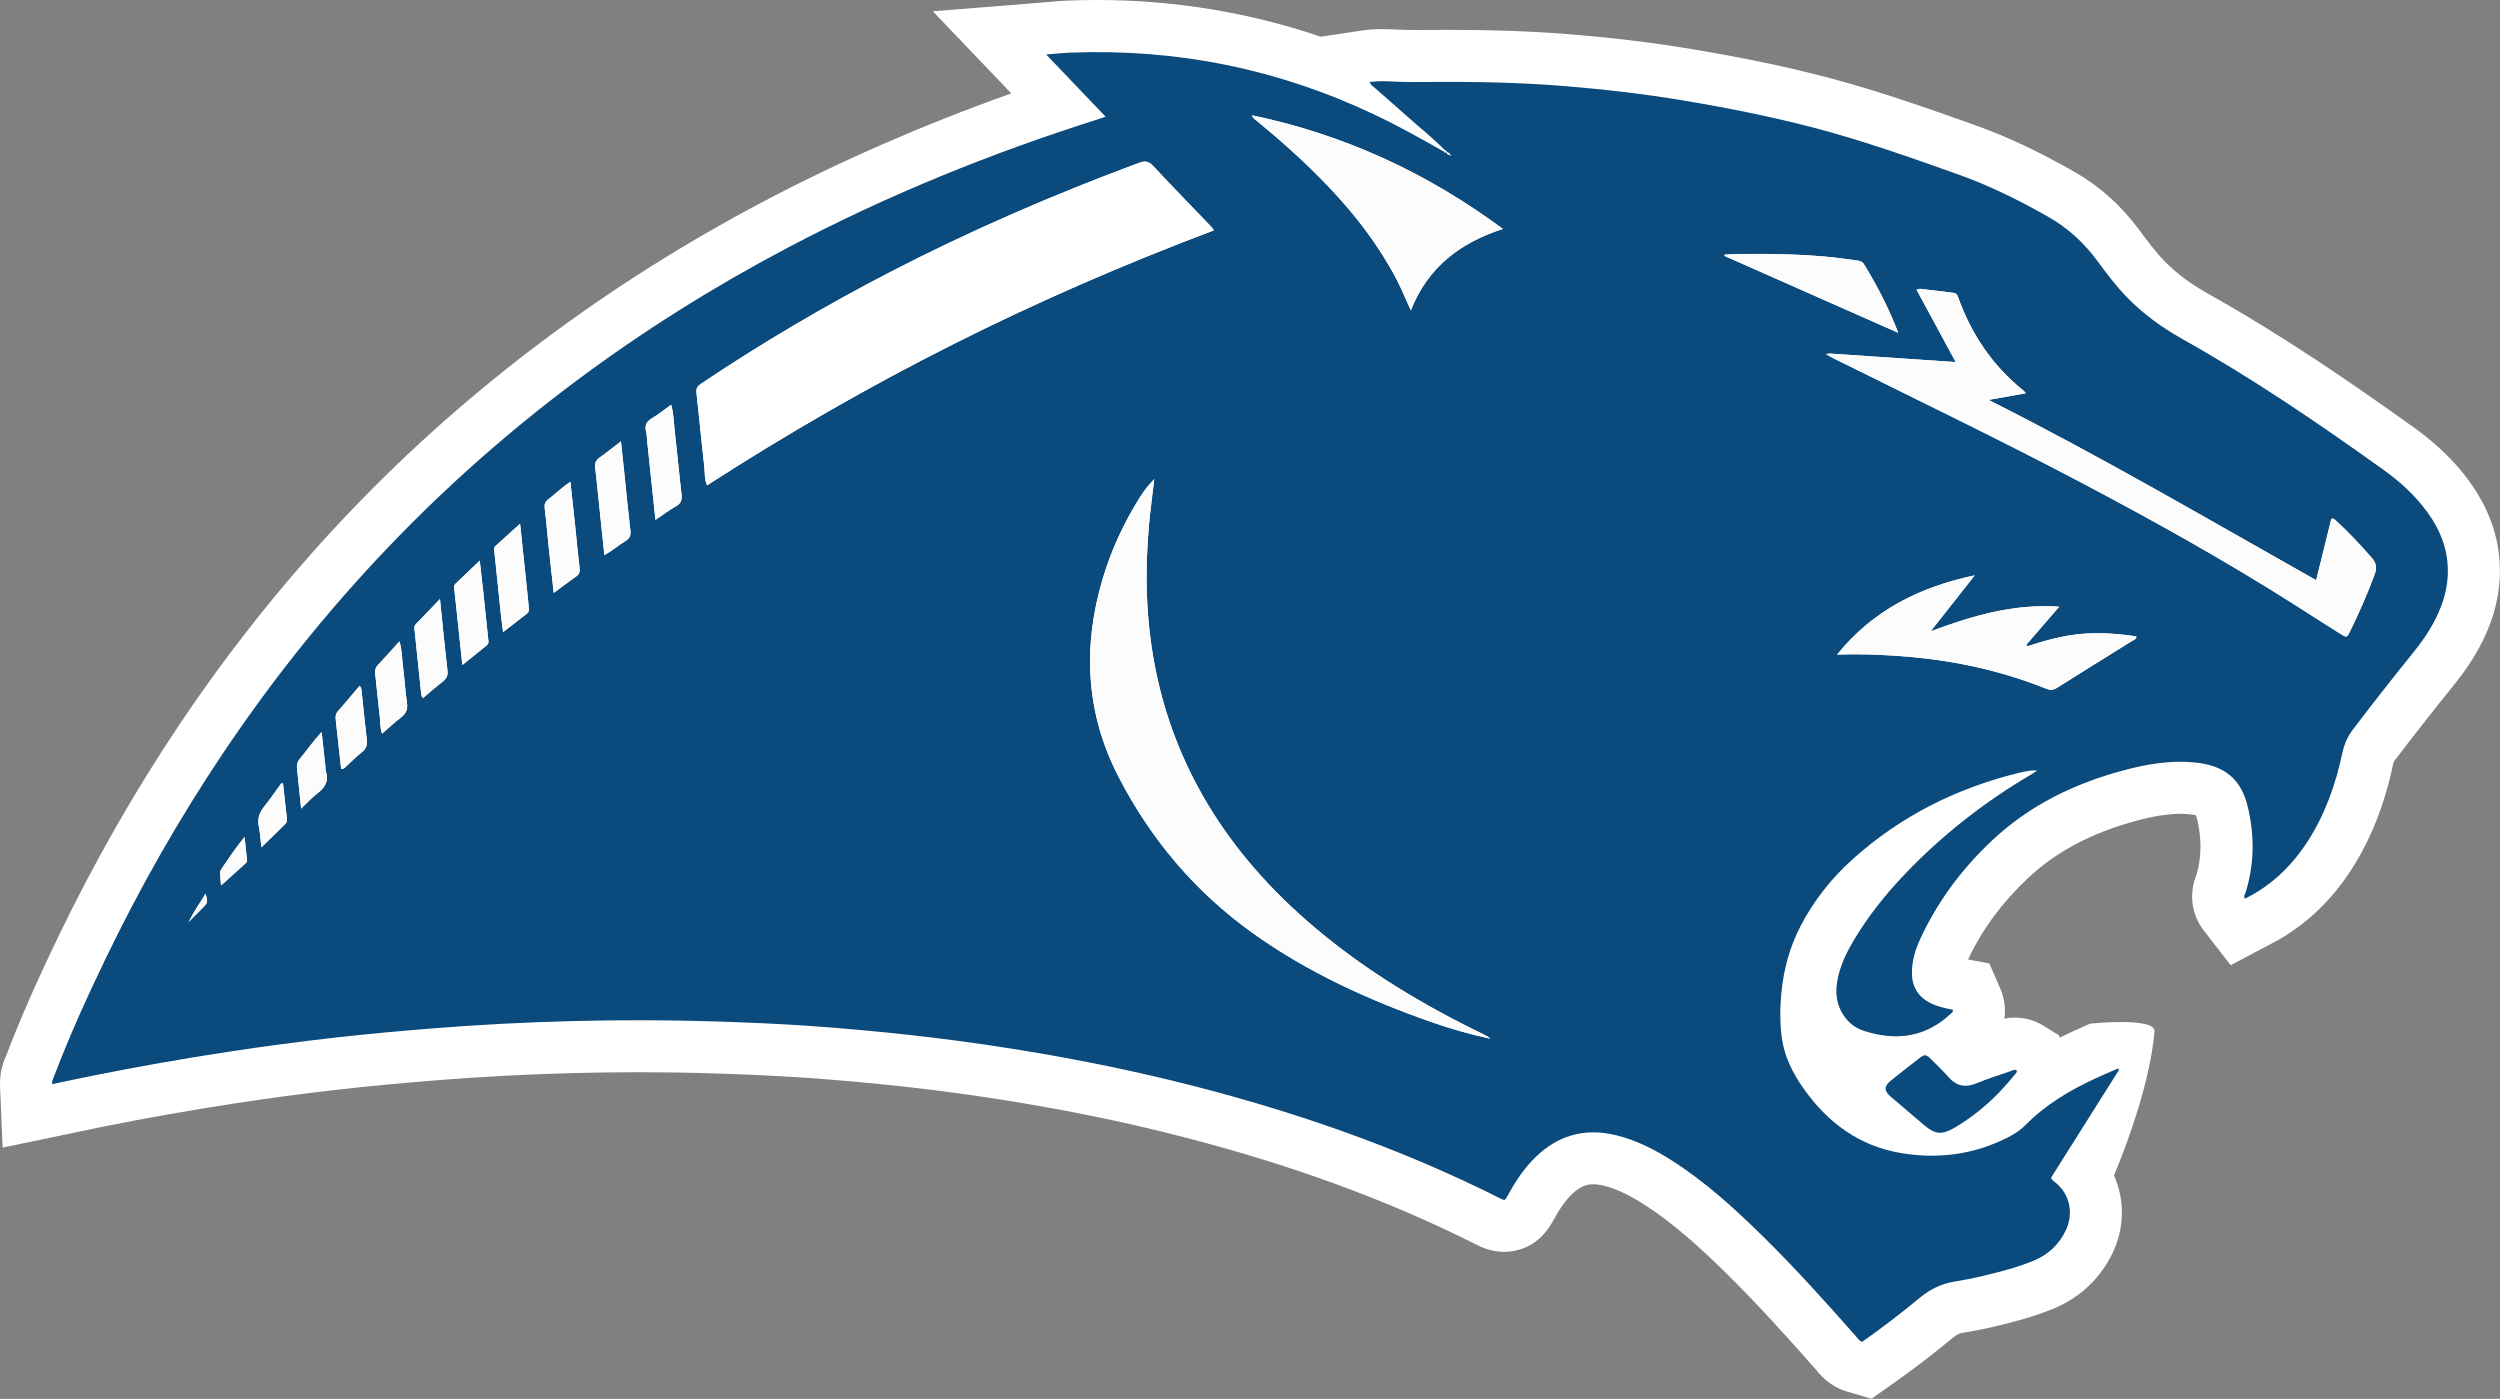 <?xml version="1.0" encoding="UTF-8"?>
<svg id="Layer_2" data-name="Layer 2" xmlns="http://www.w3.org/2000/svg" viewBox="0 0 700 391.69">
  <rect x="0" y="0" width="700" height="391.69" fill="#808080" stroke="none"/>
  <defs>
    <style>
      .cls-1 {
        fill: #fff;
      }

      .cls-2 {
        fill: #0a4a7c;
      }

      .cls-3 {
        fill: #fcfcfc;
      }
    </style>
  </defs>
  <g id="Layer_1-2" data-name="Layer 1">
    <g>
      <path class="cls-1" d="M691.42,134.77c-4.06-5.57-9.19-10.53-15.67-15.17-16.38-11.72-36.03-25.34-57.6-37.42-4.81-2.7-8.77-5.66-12.09-9.06-2.34-2.4-4.51-5.27-7.1-8.77-5.02-6.79-11.11-12.25-18.11-16.23-10.18-5.79-19-9.93-27.77-13.05-13.1-4.66-26.65-9.47-40.76-13.21-11.59-3.07-23.88-5.65-38.68-8.12-11.12-1.86-22.65-3.24-35.23-4.23-9.81-.77-20.49-1.15-32.63-1.15-1.65,0-3.3,0-4.95,.02h-.69c-1.2,.01-2.39,.02-3.59,.02-2.27,0-4-.04-5.61-.12-1.28-.06-2.55-.12-3.94-.12-2.03,0-3.88,.13-5.66,.39l-11.55,1.72c-20.12-6.82-41.07-10.27-62.55-10.27-2.71,0-5.48,.06-8.21,.16-1.78,.07-3.46,.22-5.09,.37-.7,.06-1.42,.13-2.19,.19l-30.56,2.44,21.97,22.99c-24.56,8.74-47.9,18.93-69.59,30.38-43.69,23.06-82.49,52.16-115.31,86.47-17.45,18.25-33.57,38.34-47.91,59.71-12.53,18.68-23.99,38.73-34.05,59.61-6.13,12.72-10.76,23.28-14.54,33.19l-.03,.06c-.57,1.31-1.9,4.38-1.72,8.59l.72,17.17,16.83-3.51,3.75-.79c2.53-.53,5-1.05,7.47-1.55,12.56-2.52,25.13-4.73,37.37-6.59,9.99-1.52,19.9-2.83,29.45-3.9,7.76-.87,16.16-1.67,26.44-2.5,12.67-1.02,25.63-1.7,38.49-2.03,6.22-.16,12.4-.24,18.37-.24,7.07,0,14.09,.11,20.87,.33,7.8,.25,17.01,.6,26.19,1.25,19.57,1.39,37.54,3.42,54.96,6.19,16.02,2.55,30.64,5.47,44.68,8.93,32.99,8.12,61.71,18.45,87.82,31.59,1.29,.65,3.96,1.99,7.69,1.99,4.14,0,9.91-1.54,13.88-8.89,1.49-2.76,2.88-4.81,4.38-6.45,2.88-3.14,5.02-3.56,6.74-3.56,.94,0,2,.15,3.14,.44,3.32,.85,6.8,2.48,10.95,5.12,8.6,5.48,16.38,12.71,22.86,19.07,9.09,8.92,17.57,18.4,25.48,27.35,.95,1.21,3.66,4.6,8.7,6.08l6.76,1.99,5.76-4.05c5.66-3.98,11.38-8.35,17-12.99,1.27-1.05,2.1-1.3,2.68-1.39,3.46-.58,6.55-1.2,9.44-1.89,5.17-1.24,10.67-2.65,16.22-4.96,7.38-3.08,13.08-8.5,16.49-15.67,3.34-7.05,3.32-14.89,.32-21.59,0,0,9.92-22.82,11.35-40.31,.33-4.1-18.02-2.18-18.02-2.18-1.5,.66-3.01,1.31-4.5,2-1.38,.63-2.7,1.28-3.99,1.93l-.25-.65-4.13-2.59c-2.49-1.56-5.34-2.38-8.27-2.38-1.05,0-2.01,.1-2.88,.27,.4-2.74,.06-5.6-1.11-8.3l-3.08-7.13-5.98-1.11c3.9-8.32,9.51-15.95,16.66-22.68,7.97-7.5,17.91-12.78,30.37-16.14,4.98-1.34,8.92-1.97,12.39-1.97,.85,0,1.68,.04,2.48,.11,.97,.09,1.58,.23,1.93,.33,.08,.22,.19,.54,.3,1,1.32,5.57,1.27,10.69-.16,15.6-2.18,5.35-1.43,11.14,2.05,15.64l7.52,9.71,10.85-5.75,.54-.28c.64-.33,1.28-.67,1.92-1.03,8.17-4.68,15.05-11.29,20.45-19.66,5.47-8.47,9.31-18.18,11.75-29.68,.11-.51,.21-.66,.38-.89,4.94-6.51,10.41-13.48,16.73-21.32,2.8-3.48,5.04-6.77,6.82-10.03,3.63-6.64,5.56-13.1,5.89-19.72,.48-9.59-2.39-18.73-8.53-27.15Z"/>
      <path class="cls-2" d="M404.61,42.1c-3.3-3.4-7.04-6.31-10.55-9.48-2.94-2.66-5.97-5.21-8.93-7.85-.56-.5-1.28-.88-1.63-1.8,2.27-.34,4.51-.24,6.72-.13,3.58,.18,7.15,.14,10.72,.11,12.12-.09,24.23,.13,36.32,1.09,11.38,.9,22.71,2.2,33.98,4.08,12.56,2.1,25.03,4.57,37.34,7.83,13.44,3.56,26.53,8.2,39.61,12.85,8.87,3.15,17.27,7.33,25.44,11.98,5.43,3.09,9.89,7.22,13.59,12.22,2.63,3.56,5.29,7.11,8.39,10.29,4.54,4.65,9.74,8.43,15.4,11.6,19.55,10.95,38.04,23.53,56.23,36.55,4.7,3.36,8.96,7.22,12.38,11.91,3.87,5.3,6.08,11.13,5.75,17.82-.24,4.85-1.83,9.26-4.12,13.46-1.53,2.8-3.38,5.4-5.38,7.88-5.75,7.14-11.43,14.34-16.98,21.65-1.54,2.02-2.5,4.18-3.03,6.68-1.87,8.79-4.83,17.19-9.74,24.79-3.98,6.17-9.04,11.25-15.45,14.91-.67,.38-1.36,.73-2.05,1.09-.53-.69-.02-1.21,.15-1.75,2.49-7.92,2.52-15.9,.62-23.93-1.9-8.01-6.67-11.7-15.05-12.48-6.81-.64-13.46,.53-20.03,2.3-13.71,3.7-26.14,9.79-36.57,19.6-8.41,7.91-15.21,17.02-20.06,27.51-1.38,2.97-2.32,6.09-2.34,9.43-.02,4.2,1.94,7.08,5.7,8.8,1.83,.84,3.79,1.23,5.7,1.58,.26,.61-.16,.8-.42,1.05-6.42,6.11-13.95,7.67-22.41,5.49-2.44-.63-4.72-1.45-6.48-3.4-2.81-3.11-3.7-6.73-3.05-10.8,.7-4.38,2.59-8.28,4.84-12.02,4.02-6.69,8.87-12.74,14.26-18.38,10.6-11.08,22.58-20.39,35.82-28.11,.25-.15,.49-.32,1.09-.73-1.21-.17-1.98-.01-2.75,.13-.76,.15-1.53,.28-2.28,.46-17.43,4.25-33.04,12.06-46.45,24.05-6.08,5.43-11.1,11.77-14.83,19.02-3.01,5.85-4.7,12.15-5.31,18.72-.38,4.11-.41,8.23,.13,12.33,.7,5.3,3.04,9.91,6.06,14.22,6.76,9.62,15.62,16.19,27.4,18.15,10.39,1.73,20.42,.4,29.89-4.42,1.81-.92,3.51-2.04,4.93-3.48,5.66-5.72,12.44-9.75,19.68-13.08,2.03-.93,4.09-1.81,6.14-2.71,.12,.11,.24,.22,.36,.34-6.37,10.1-12.73,20.21-19.08,30.27,.4,.83,1.14,1.18,1.7,1.69,3.89,3.54,4.49,8.7,2.45,13.01-1.88,3.96-4.87,6.77-8.92,8.46-4.53,1.89-9.26,3.1-14.01,4.24-2.79,.67-5.61,1.22-8.45,1.69-3.63,.61-6.76,2.22-9.56,4.54-5.21,4.31-10.57,8.42-16.09,12.3-.84-.25-1.22-.98-1.72-1.55-8.54-9.67-17.16-19.27-26.38-28.31-7.83-7.68-15.94-15.04-25.24-20.96-4.73-3.01-9.69-5.54-15.17-6.95-9.59-2.45-17.62,.17-24.24,7.4-2.59,2.82-4.65,6.02-6.47,9.38-.79,1.46-.81,1.48-2.18,.79-28.98-14.58-59.46-24.99-90.89-32.73-15.15-3.73-30.46-6.72-45.87-9.17-18.65-2.97-37.4-5-56.22-6.34-8.9-.63-17.83-.99-26.75-1.28-13.36-.43-26.73-.43-40.09-.1-13.11,.33-26.22,1.02-39.3,2.07-8.98,.72-17.95,1.53-26.9,2.54-10.03,1.13-20.03,2.46-30.01,3.98-12.74,1.93-25.42,4.18-38.05,6.71-3.71,.74-7.42,1.54-11.33,2.36-.05-1.1,.45-1.9,.76-2.71,4.18-10.96,9.02-21.63,14.11-32.19,9.66-20.04,20.62-39.34,33.02-57.81,13.8-20.57,29.21-39.85,46.34-57.75,32.58-34.06,69.96-61.68,111.58-83.66,27.94-14.75,57.08-26.58,87.19-36.09,.59-.18,1.16-.39,1.99-.67-5.53-5.79-10.93-11.44-16.64-17.42,2.48-.2,4.58-.44,6.69-.52,29.88-1.19,58.34,4.58,85.37,17.42,6.6,3.13,12.96,6.69,19.3,10.3,.21,.19,.42,.39,.72,.17,.13,.83,1,.65,1.44,1.05,0,0,0-.09,0-.09l-.07,.05c-.45-.35-.62-1.12-1.41-.97,.19-.4-.07-.49-.37-.56ZM52.8,258.18c1.35-1.36,2.72-2.72,4.06-4.1,1.32-1.35,1.31-1.37,.72-3.85-1.75,2.76-3.45,5.29-4.81,8.01l.12,.04-.08-.11ZM511.24,99.21l.07-.11-.11,.02c.81,.45,1.61,.92,2.44,1.34,23.35,11.59,46.83,22.89,69.88,35.07,20.04,10.59,39.83,21.62,58.97,33.79,4.32,2.75,8.62,5.54,12.97,8.25,1.61,1,1.71,.95,2.55-.77,2.54-5.24,4.92-10.54,6.92-16.02,.63-1.72,.48-3.07-.75-4.48-3.22-3.7-6.54-7.28-10.17-10.58-.33-.3-.65-.7-1.23-.43-1.39,5.61-2.78,11.23-4.25,17.17-30.53-17.2-60.53-34.8-91.73-50.48,3.42-.61,6.85-1.23,10.45-1.87-.33-.38-.46-.57-.63-.7-8.71-6.99-14.7-15.89-18.41-26.37-.37-1.04-1.05-1-1.77-1.1-2.61-.35-5.23-.66-7.86-.95-.57-.06-1.18-.3-1.93,.16,3.62,6.68,7.21,13.32,10.96,20.24-3.27-.22-6.13-.42-8.99-.61-8.36-.57-16.72-1.14-25.08-1.7-.77-.05-1.55-.17-2.3,.14Zm-313.27,36.69c22.41-14.47,45.39-27.68,69.12-39.61,23.67-11.9,47.93-22.42,72.76-31.78-.25-.44-.3-.59-.4-.7-5.54-5.78-11.12-11.51-16.58-17.36-1.29-1.39-2.33-1.44-4.01-.82-23.81,8.83-47.08,18.89-69.64,30.56-18.22,9.43-35.87,19.82-52.91,31.24-1.03,.69-1.43,1.34-1.29,2.62,.77,6.87,1.4,13.76,2.18,20.62,.19,1.66,0,3.41,.77,5.22Zm125.21-1.72c-1.6,1.61-2.91,3.32-4.06,5.17-4.47,7.15-7.99,14.73-10.39,22.82-5.65,19.05-4.7,37.63,4.51,55.42,8.99,17.38,21.31,32.01,37.26,43.48,15.45,11.11,32.56,18.89,50.42,25.16,5.27,1.85,10.65,3.37,16.34,4.6-.31-.28-.41-.41-.54-.48-.47-.26-.94-.52-1.42-.76-16.68-8.1-32.51-17.55-46.74-29.51-12.65-10.63-23.52-22.79-31.74-37.21-13.52-23.72-17.58-49.3-15.06-76.19,.39-4.17,.95-8.32,1.44-12.49Zm27.35-101.91c.29,.86,.8,1.11,1.21,1.44,7.09,5.82,13.93,11.9,20.25,18.56,7.47,7.86,14.05,16.37,19.09,26.02,1.42,2.72,2.56,5.58,3.97,8.63,4.71-12.02,13.73-18.92,25.77-22.81-21.31-15.77-44.46-26.42-70.28-31.83Zm217.09,148.7c-.08-.14-.17-.28-.25-.43,2.96-3.43,5.93-6.86,9.21-10.66-12.94-.88-24.49,2.62-36,6.9,4.01-5.09,8.02-10.18,12.35-15.68-15.53,3.31-28.52,9.79-38.55,22.2,7.27-.25,14.07,.06,20.87,.68,12.99,1.17,25.58,4.03,37.7,8.87,1.11,.45,1.93,.42,2.99-.24,7.02-4.45,14.1-8.8,21.14-13.2,.41-.26,1.08-.33,1.1-1.2-5.12-.79-10.25-1.15-15.44-.7-5.2,.45-10.17,1.87-15.12,3.47Zm-36.12-87.78c-2.59-6.78-5.84-13.09-9.56-19.15-.4-.65-.93-.95-1.69-1.04-2.15-.25-4.29-.64-6.45-.87-9.03-.96-18.1-1.09-27.17-.99-1.24,.01-2.48,.11-3.72,.17,0,.13-.02,.25-.02,.38,16.2,7.17,32.41,14.34,48.61,21.51Zm-347.98,52.4c2.12-1.43,3.85-2.75,5.73-3.8,1.48-.82,1.76-1.84,1.58-3.41-.67-5.63-1.16-11.28-1.83-16.91-.31-2.63-.28-5.32-1.08-8.13-1.9,1.36-3.52,2.69-5.31,3.74-1.66,.98-2.18,2.2-1.65,4.01,.17,.58,.12,1.23,.19,1.85,.78,7.41,1.56,14.83,2.38,22.66Zm-9.64-22.02c-2.25,1.72-4.12,3.23-6.07,4.61-1.02,.72-1.31,1.54-1.17,2.76,.6,5.25,1.11,10.51,1.65,15.76,.29,2.83,.6,5.66,.92,8.72,2.25-1.2,3.97-2.76,5.93-3.95,1.13-.69,1.52-1.5,1.36-2.85-.63-5.32-1.13-10.66-1.69-15.99-.3-2.84-.6-5.69-.96-9.05Zm-14.17,11.34c-2.34,1.51-4.14,3.33-6.16,4.88-.9,.69-1.18,1.4-1.03,2.56,.48,3.85,.79,7.73,1.19,11.59,.41,3.93,.86,7.86,1.33,12.08,2.2-1.63,4.16-3.14,6.19-4.54,.97-.67,1.2-1.37,1.05-2.53-.49-3.85-.81-7.73-1.22-11.59-.43-4.09-.88-8.17-1.35-12.46Zm-14.09,11.73c-2.48,2.25-4.69,4.26-6.91,6.26-.49,.44-.34,.96-.28,1.5,.61,5.78,1.18,11.55,1.79,17.33,.17,1.65,.4,3.29,.65,5.25,2.42-1.87,4.54-3.53,6.68-5.17,.59-.45,.59-1.04,.53-1.67-.17-1.7-.33-3.39-.51-5.09-.63-5.99-1.26-11.99-1.94-18.43Zm-16.16,39.57c2.49-2.01,4.64-3.76,6.81-5.49,.68-.54,.49-1.22,.42-1.91-.45-4.24-.88-8.48-1.33-12.72-.31-2.89-.65-5.77-1.03-9.11-2.49,2.37-4.65,4.44-6.81,6.49-.46,.44-.37,.96-.31,1.51,.74,6.93,1.47,13.87,2.25,21.23Zm-6.26-18.48c-2.52,2.62-4.64,4.84-6.78,7.04-.44,.45-.42,.93-.36,1.49,.61,5.78,1.19,11.56,1.8,17.33,.06,.59,.05,1.23,.56,1.88,1.84-1.54,3.62-3.13,5.51-4.59,1.08-.83,1.53-1.67,1.36-3.12-.75-6.46-1.37-12.94-2.1-20.04Zm-16.22,37.71c1.86-1.62,3.48-3.17,5.25-4.51,1.45-1.1,1.99-2.3,1.72-4.14-.48-3.22-.64-6.49-1.07-9.71-.32-2.39-.24-4.85-1.04-7.5-2.11,2.34-3.99,4.49-5.96,6.55-.73,.76-.94,1.51-.83,2.5,.45,4.01,.81,8.03,1.29,12.03,.18,1.5,.03,3.07,.64,4.78Zm-11.45,9.88c.73,.04,1-.36,1.33-.66,1.49-1.36,2.89-2.83,4.48-4.05,1.29-1,1.53-2.12,1.35-3.63-.51-4.23-.92-8.48-1.37-12.71-.08-.72,0-1.5-.62-2.25-2.1,2.47-4.08,4.85-6.11,7.17-.64,.73-.69,1.5-.59,2.37,.51,4.54,1.01,9.08,1.52,13.76Zm-11.22,11.09c1.73-1.64,3-3.1,4.52-4.24,2.2-1.65,3.34-3.53,2.38-6.32-.12-.35-.05-.77-.09-1.16-.34-3.12-.68-6.23-1.06-9.72-2.38,2.55-4.12,5.11-6.09,7.46-.71,.85-.93,1.7-.81,2.77,.4,3.54,.73,7.09,1.15,11.19Zm-5.05-6.93c-.15-.07-.3-.13-.46-.2-1.58,2.17-3.09,4.4-4.78,6.5-1.33,1.66-2.02,3.34-1.57,5.52,.38,1.82,.47,3.71,.73,5.97,2.43-2.38,4.51-4.45,6.62-6.48,.51-.49,.58-1.04,.51-1.68-.36-3.21-.71-6.42-1.06-9.63Zm-17.38,28.48c2.27-2.05,4.51-4.06,6.73-6.08,.28-.25,.61-.54,.57-.97-.22-2.18-.46-4.36-.7-6.55-2.46,2.97-4.47,5.99-6.49,9-.27,.41-.39,.83-.35,1.31,.1,1.15,.18,2.3,.25,3.28Z"/>
      <path class="cls-2" d="M564.64,299.7c.23,.59-.25,.87-.51,1.2-4.79,5.99-10.36,11.09-17.02,14.96-3.32,1.93-5.28,1.77-8.22-.71-3.2-2.7-6.39-5.41-9.56-8.14-1.81-1.56-1.81-2.9,.02-4.37,2.66-2.14,5.34-4.24,8.04-6.33,1.51-1.17,1.91-1.13,3.34,.29,1.65,1.64,3.33,3.26,4.86,5,2.19,2.48,4.64,3.01,7.71,1.76,3.15-1.29,6.4-2.32,9.62-3.42,.53-.18,1.1-.62,1.72-.23Z"/>
      <path class="cls-1" d="M197.97,135.89c-.76-1.81-.58-3.55-.77-5.22-.79-6.87-1.41-13.75-2.18-20.62-.14-1.28,.25-1.93,1.29-2.62,17.05-11.42,34.69-21.82,52.91-31.24,22.56-11.67,45.83-21.73,69.64-30.56,1.67-.62,2.72-.57,4.01,.82,5.45,5.86,11.04,11.58,16.58,17.36,.1,.11,.15,.26,.4,.7-24.83,9.36-49.09,19.88-72.76,31.78-23.72,11.93-46.71,25.14-69.12,39.61Z"/>
      <path class="cls-3" d="M323.18,134.17c-.49,4.17-1.05,8.32-1.44,12.49-2.51,26.89,1.54,52.48,15.06,76.19,8.22,14.42,19.09,26.58,31.74,37.21,14.24,11.96,30.07,21.41,46.74,29.51,.48,.23,.95,.5,1.42,.76,.13,.07,.23,.2,.54,.48-5.69-1.23-11.07-2.75-16.34-4.6-17.86-6.27-34.97-14.05-50.42-25.16-15.95-11.47-28.26-26.09-37.26-43.48-9.2-17.78-10.16-36.37-4.51-55.42,2.4-8.09,5.92-15.67,10.39-22.82,1.15-1.84,2.46-3.56,4.06-5.17Z"/>
      <path class="cls-3" d="M511.23,99.2c.75-.3,1.54-.18,2.3-.13,8.36,.56,16.72,1.13,25.08,1.7,2.86,.19,5.71,.39,8.99,.61-3.74-6.92-7.34-13.56-10.96-20.24,.75-.46,1.36-.22,1.93-.16,2.62,.29,5.24,.6,7.86,.95,.72,.1,1.4,.05,1.77,1.1,3.71,10.47,9.7,19.38,18.41,26.37,.17,.14,.29,.33,.63,.7-3.6,.65-7.03,1.26-10.45,1.87,31.2,15.69,61.2,33.28,91.73,50.48,1.47-5.93,2.86-11.56,4.25-17.17,.58-.27,.9,.13,1.23,.43,3.63,3.3,6.95,6.88,10.17,10.58,1.23,1.42,1.38,2.77,.75,4.48-2,5.48-4.38,10.78-6.92,16.02-.84,1.72-.94,1.77-2.55,.77-4.35-2.71-8.64-5.5-12.97-8.25-19.14-12.17-38.93-23.2-58.97-33.79-23.05-12.18-46.54-23.48-69.88-35.07-.83-.41-1.63-.89-2.44-1.34l.04,.09Z"/>
      <path class="cls-3" d="M350.52,32.26c25.82,5.41,48.98,16.06,70.28,31.83-12.03,3.89-21.06,10.79-25.77,22.81-1.41-3.05-2.55-5.91-3.97-8.63-5.04-9.65-11.62-18.16-19.09-26.02-6.32-6.65-13.17-12.74-20.25-18.56-.4-.33-.91-.58-1.21-1.44Z"/>
      <path class="cls-3" d="M567.62,180.96c4.94-1.6,9.92-3.02,15.12-3.47,5.19-.45,10.32-.09,15.44,.7-.02,.87-.69,.94-1.1,1.2-7.05,4.4-14.12,8.76-21.14,13.2-1.06,.67-1.88,.69-2.99,.24-12.12-4.85-24.71-7.7-37.7-8.87-6.8-.61-13.6-.93-20.87-.68,10.03-12.41,23.02-18.89,38.55-22.2-4.33,5.5-8.34,10.59-12.35,15.68,11.51-4.28,23.06-7.78,36-6.9-3.28,3.8-6.25,7.23-9.21,10.66,.08,.14,.17,.28,.25,.43Z"/>
      <path class="cls-3" d="M531.5,93.17c-16.2-7.17-32.41-14.34-48.61-21.51,0-.13,.02-.25,.02-.38,1.24-.06,2.48-.15,3.72-.17,9.07-.1,18.14,.03,27.17,.99,2.16,.23,4.29,.62,6.45,.87,.76,.09,1.29,.39,1.69,1.04,3.72,6.06,6.97,12.37,9.56,19.15Z"/>
      <path class="cls-3" d="M183.52,145.57c-.82-7.83-1.6-15.25-2.38-22.66-.06-.62-.01-1.27-.19-1.85-.53-1.81-.02-3.02,1.65-4.01,1.79-1.05,3.41-2.39,5.31-3.74,.81,2.81,.77,5.5,1.08,8.13,.67,5.63,1.16,11.28,1.83,16.91,.19,1.57-.1,2.59-1.58,3.41-1.88,1.05-3.61,2.37-5.73,3.8Z"/>
      <path class="cls-3" d="M173.88,123.56c.36,3.36,.66,6.2,.96,9.05,.55,5.33,1.06,10.67,1.69,15.99,.16,1.35-.23,2.16-1.36,2.85-1.96,1.19-3.69,2.76-5.93,3.95-.32-3.06-.63-5.89-.92-8.72-.55-5.25-1.06-10.51-1.65-15.76-.14-1.22,.15-2.03,1.17-2.76,1.95-1.38,3.81-2.89,6.07-4.61Z"/>
      <path class="cls-3" d="M159.71,134.9c.46,4.28,.92,8.37,1.35,12.46,.41,3.86,.74,7.74,1.22,11.59,.15,1.16-.08,1.87-1.05,2.53-2.03,1.4-3.98,2.91-6.19,4.54-.47-4.23-.92-8.15-1.33-12.08-.41-3.86-.71-7.74-1.19-11.59-.15-1.17,.14-1.88,1.03-2.56,2.02-1.55,3.82-3.37,6.16-4.88Z"/>
      <path class="cls-3" d="M145.61,146.64c.68,6.44,1.31,12.43,1.94,18.43,.18,1.69,.34,3.39,.51,5.09,.06,.63,.06,1.22-.53,1.67-2.14,1.63-4.26,3.29-6.68,5.17-.24-1.96-.47-3.6-.65-5.25-.6-5.78-1.18-11.55-1.79-17.33-.06-.55-.21-1.06,.28-1.5,2.22-2,4.43-4.02,6.91-6.26Z"/>
      <path class="cls-3" d="M129.46,186.2c-.78-7.36-1.51-14.3-2.25-21.23-.06-.55-.15-1.07,.31-1.51,2.16-2.06,4.32-4.12,6.81-6.49,.38,3.35,.72,6.23,1.03,9.11,.46,4.24,.89,8.48,1.33,12.72,.07,.69,.26,1.37-.42,1.91-2.17,1.73-4.32,3.48-6.81,5.49Z"/>
      <path class="cls-3" d="M123.19,167.72c.73,7.1,1.34,13.58,2.1,20.04,.17,1.44-.28,2.28-1.36,3.12-1.89,1.45-3.67,3.04-5.51,4.59-.51-.65-.5-1.29-.56-1.88-.61-5.78-1.19-11.56-1.8-17.33-.06-.56-.07-1.04,.36-1.49,2.14-2.2,4.26-4.42,6.78-7.04Z"/>
      <path class="cls-3" d="M106.98,205.43c-.61-1.71-.46-3.28-.64-4.78-.48-4-.84-8.02-1.29-12.03-.11-.99,.11-1.74,.83-2.5,1.97-2.06,3.85-4.21,5.96-6.55,.8,2.64,.72,5.1,1.04,7.5,.43,3.23,.59,6.49,1.07,9.71,.27,1.84-.27,3.04-1.72,4.14-1.78,1.34-3.39,2.89-5.25,4.51Z"/>
      <path class="cls-3" d="M95.53,215.3c-.52-4.68-1.01-9.22-1.52-13.76-.1-.87-.05-1.64,.59-2.37,2.04-2.32,4.02-4.7,6.11-7.17,.63,.75,.54,1.53,.62,2.25,.45,4.24,.86,8.48,1.37,12.71,.18,1.51-.06,2.63-1.35,3.63-1.59,1.22-2.99,2.69-4.48,4.05-.33,.3-.61,.7-1.33,.66Z"/>
      <path class="cls-3" d="M84.31,226.4c-.41-4.11-.75-7.65-1.15-11.19-.12-1.07,.1-1.92,.81-2.77,1.97-2.36,3.71-4.91,6.09-7.46,.38,3.49,.72,6.6,1.06,9.72,.04,.39-.03,.8,.09,1.16,.96,2.78-.18,4.66-2.38,6.32-1.52,1.14-2.79,2.6-4.52,4.24Z"/>
      <path class="cls-3" d="M79.26,219.47c.35,3.21,.7,6.42,1.06,9.63,.07,.64,0,1.19-.51,1.68-2.11,2.03-4.19,4.09-6.62,6.48-.26-2.26-.35-4.15-.73-5.97-.46-2.18,.24-3.86,1.57-5.52,1.68-2.1,3.19-4.33,4.78-6.5,.15,.07,.3,.13,.46,.2Z"/>
      <path class="cls-3" d="M61.88,247.96c-.07-.99-.15-2.13-.25-3.28-.04-.49,.08-.91,.35-1.31,2.02-3.01,4.03-6.03,6.49-9,.24,2.18,.48,4.36,.7,6.55,.04,.43-.29,.71-.57,.97-2.22,2.02-4.45,4.03-6.73,6.08Z"/>
      <path class="cls-3" d="M52.76,258.27c1.36-2.74,3.07-5.27,4.82-8.03,.59,2.48,.6,2.49-.72,3.85-1.34,1.38-2.71,2.73-4.06,4.1l-.04,.08Z"/>
      <path class="cls-3" d="M406.46,43.68c-.44-.41-1.31-.23-1.44-1.05,0,0-.04,.04-.04,.04,.79-.15,.96,.62,1.41,.97l.07,.04Z"/>
      <path class="cls-1" d="M404.61,42.1c.3,.07,.56,.17,.37,.56,0,0,.04-.04,.04-.04-.31,.22-.51,.02-.72-.17,.1-.12,.21-.23,.31-.35Z"/>
      <path class="cls-3" d="M406.39,43.64l.07-.05s-.01,.09,0,.09c0,0-.07-.04-.07-.04Z"/>
      <polygon class="cls-3" points="511.2 99.11 511.31 99.09 511.24 99.21 511.2 99.11"/>
      <path class="cls-3" d="M52.8,258.18l.08,.11s-.12-.04-.12-.03,.04-.08,.04-.08Z"/>
    </g>
  </g>
</svg>